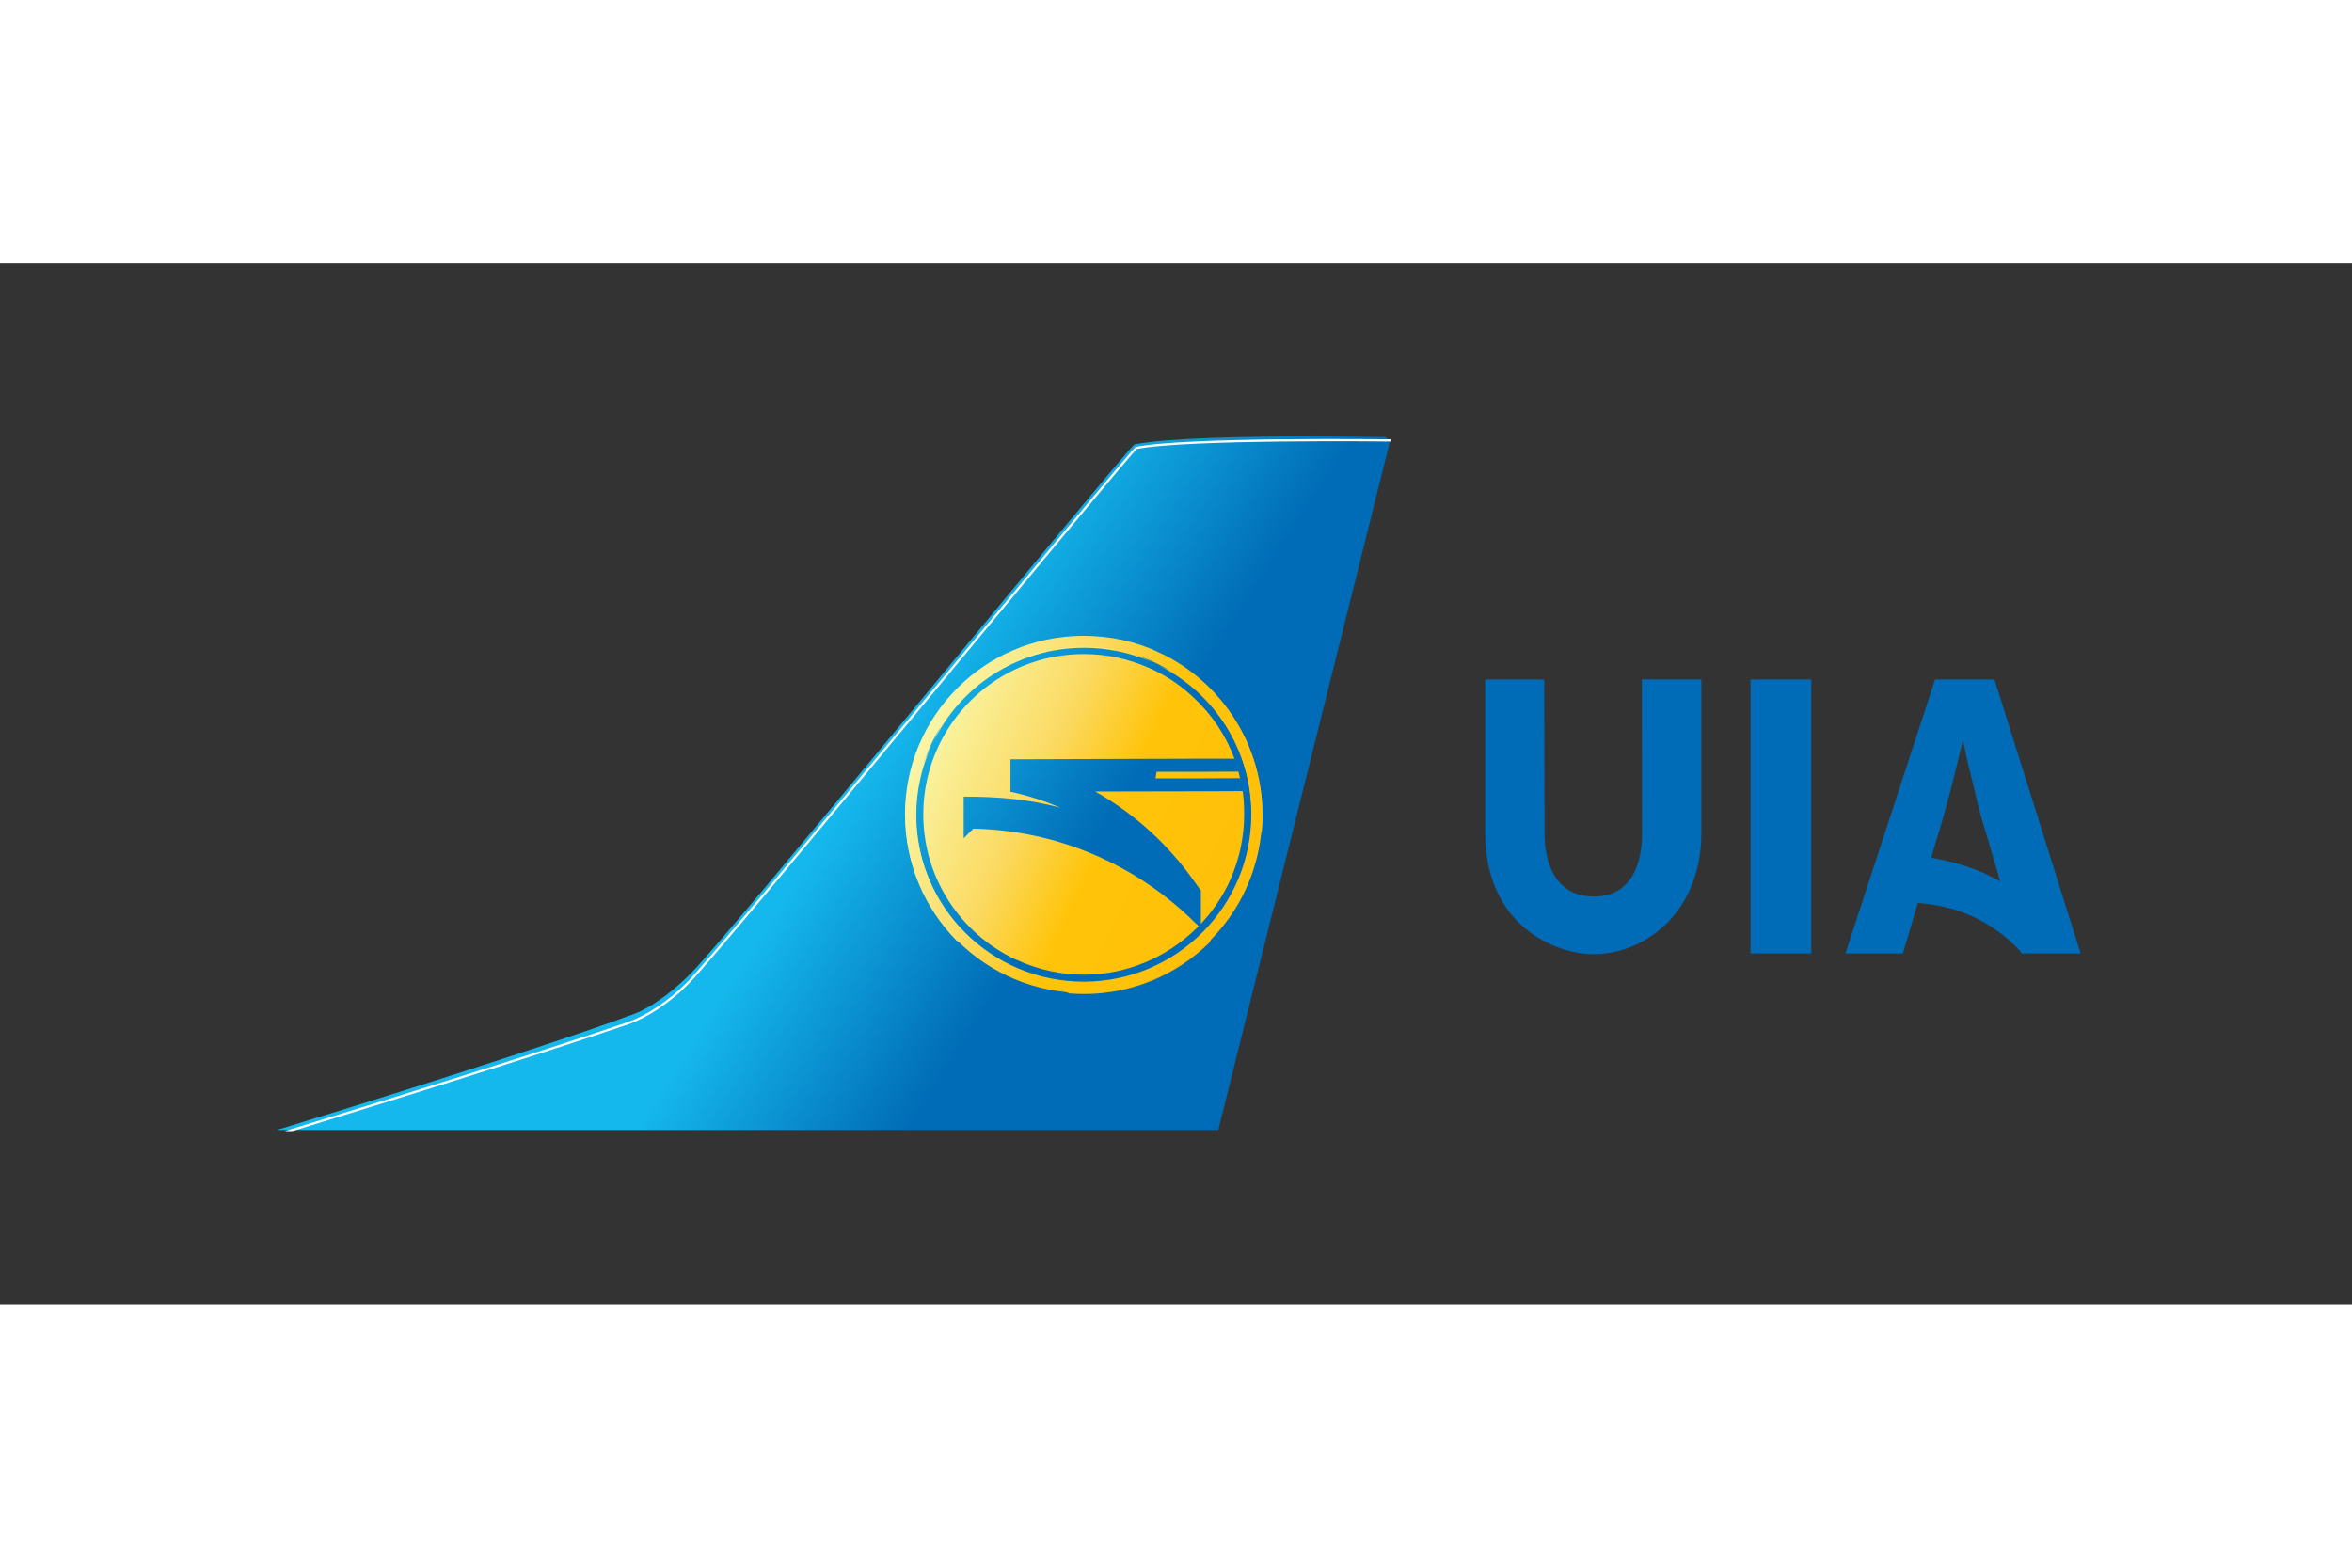 <svg xmlns="http://www.w3.org/2000/svg" xmlns:xlink="http://www.w3.org/1999/xlink" height="800" width="1200" viewBox="-57 -36.436 494.001 218.618"><rect x="-57" y="-36.436" width="494.001" height="218.618" fill="#333333" stroke="none"/><defs><linearGradient id="a"><stop offset="0" stop-color="#f9f5a5"/><stop offset=".335" stop-color="#fbda63"/><stop offset=".581" stop-color="#ffc409"/><stop offset="1" stop-color="#ffbf0a"/></linearGradient><linearGradient id="b"><stop offset="0" stop-color="#15b8ec"/><stop offset=".55" stop-color="#15b8ec"/><stop offset=".72" stop-color="#006bb6"/><stop offset="1" stop-color="#006bb6"/></linearGradient><linearGradient gradientUnits="userSpaceOnUse" xlink:href="#a" id="g" y2="438.234" x2="370.833" y1="415.558" x1="322.355"/><linearGradient y2="577.306" x2="319.606" y1="464.688" x1="144.281" gradientUnits="userSpaceOnUse" id="d" xlink:href="#b"/><clipPath id="e"><path d="M285.963 541.117a21.686 21.686 0 01-15.287-6.324l-3.118-6.657c3.276 6.866 10.285 11.629 18.411 11.65a20.367 20.367 0 008.288-1.729l-6.357 2.98c-.618.053-1.244.08-1.875.08h-.062m20.484-21.676a20.344 20.344 0 00-1.882-8.626l3.135 6.695c.053.628.079 1.264.077 1.906a21.694 21.694 0 01-6.301 15.26l-1.725.806-4.65 2.18c6.706-3.333 11.322-10.241 11.346-18.221m-42.109 1.818a22.192 22.192 0 01-.082-1.955 21.7 21.7 0 016.258-15.217l6.572-3.079c-6.791 3.306-11.478 10.266-11.502 18.33a20.27 20.27 0 001.849 8.531zm21.731-22.301h-.052c-2.984 0-5.821.641-8.378 1.792l4.795-2.246 1.773-.831c.615-.05 1.236-.075 1.864-.074a21.688 21.688 0 0115.247 6.283l3.178 6.787c-3.265-6.904-10.285-11.689-18.427-11.711"/></clipPath><clipPath id="h"><path d="M187 480.89h242v97H187z"/></clipPath><clipPath id="c"><path d="M365.239 346.813c-3.411 3.423-61.371 74.362-67.505 80.538-3.755 3.764-7.17 5.825-9.563 6.519-3.355 1.35-23.287 8.141-53.536 17.38h143.391l26.213-105.145-.656-.425a689.508 689.508 0 00-11.268-.092c-9.543 0-22.079.21-27.076 1.225"/></clipPath><clipPath id="f"><path d="M357.469 375.969c-15.028.035-27.193 12.224-27.156 27.25.043 15.029 12.253 27.194 27.28 27.156 10.83-.028 20.146-6.369 24.5-15.531l.126-.281a27.176 27.176 0 002.5-11.47c-.03-10.836-6.383-20.182-15.563-24.53l-.187-.094c-3.476-1.614-7.353-2.5-11.438-2.5h-.062zm0 1.656c14.097-.036 25.551 11.373 25.594 25.438.033 14.1-11.37 25.556-25.47 25.593h-.062c-14.074.001-25.521-11.385-25.562-25.469-.031-14.062 11.396-25.526 25.5-25.562zm.031 1.125c-9.704.021-18.066 5.674-22 13.844l-.219.469a24.297 24.297 0 00-2.187 10.156c.025 9.7 5.718 18.08 13.937 22l.313.125a24.447 24.447 0 0010.281 2.25c6.569-.019 12.541-2.684 16.906-6.906.186-.153.346-.305.5-.5-.154-.152-.31-.313-.5-.47-8.717-8.668-20.63-14.096-33.812-14.374l-1.469 1.469v-6.344h.187c5.334-.012 10.05.467 14.532 1.687-2.44-1.071-5.002-1.864-7.594-2.437v-4.938l28.094-.093h6.031c-1.32-3.514-3.404-6.655-6.063-9.157a24.106 24.106 0 00-6.093-4.281l-.907-.406a24.213 24.213 0 00-9.843-2.094h-.094zm23.594 17.906l-6.625.031h-5.844l-.156 1h6l6.875-.03c-.08-.35-.17-.654-.25-1zm.656 2.969l-7.281.031-15.188.031c6.075 3.42 11.264 8.207 15.219 13.875.311.425.605.822.875 1.25v.063s-.005.021 0 .031c-.01.01 0 .021 0 .063v4.875a24.719 24.719 0 004.094-5.875l.437-.969a24.325 24.325 0 002.063-9.906c0-1.199-.059-2.31-.219-3.469z"/></clipPath></defs><path clip-path="url(#c)" transform="translate(-322.42 -476.683) scale(1.379)" d="M276.219 263.563L144.28 467.188 319.5 580.28l131.969-203.625z" fill="url(#d)"/><g clip-path="url(#e)" transform="matrix(1.724 0 0 -1.724 -322.42 974.883)"><path d="M258.853 509.546l17.319 36.984 4.16-1.945L263.01 507.6l-4.158 1.945z" fill="#f9f790"/><path d="M263.01 507.601l17.321 36.984.835-.39-17.32-36.984-.835.39z" fill="#f9f790"/><path d="M263.845 507.21l17.32 36.984 2.2-1.031-17.32-36.983-2.2 1.03z" fill="#f9f489"/><path d="M266.045 506.18l17.32 36.983 6.676-3.13-17.319-36.98a58854.49 58854.49 0 00-6.677 3.127z" fill="#f9ee77"/><path d="M272.722 503.053l17.32 36.98 6.675-3.129-17.318-36.979-6.677 3.128z" fill="#fad947"/><path d="M279.399 499.925l17.318 36.979 2.2-1.031-17.318-36.979c-.53.25-1.29.605-2.2 1.031z" fill="#fac71b"/><path d="M281.6 498.894l17.317 36.979c.53-.249.834-.39.834-.39l-17.317-36.98-.835.391z" fill="#fbc10e"/><path d="M282.434 498.504l17.317 36.978 8.018-3.748-17.322-36.983-8.013 3.753z" fill="#fbbf09"/><path d="M290.447 494.75l17.322 36.984 5.406-2.533-17.32-36.983-5.408 2.533z" fill="#fabb09"/></g><path clip-path="url(#f)" transform="translate(-322.42 -476.683) scale(1.379)" d="M344.406 367l-23.062 49.281 49.281 23.063 23.063-49.281z" fill="url(#g)"/><g clip-path="url(#h)" transform="matrix(1.724 0 0 -1.724 -322.42 974.883)"><path d="M323.38 565.054s-24.904.314-30.999-.92c-2.436-2.445-50.285-60.844-54.67-65.251-2.295-2.304-4.998-4.067-7.272-4.851-20.413-7.022-87.744-27.504-98.48-29.679" fill="none" stroke="#fff" stroke-width=".272"/></g><path d="M287.875 83.562c0 4.685-1.435 12.986-10.09 12.986-8.735 0-10.374-8.224-10.374-12.986l-.081-32.616h-12.39v32.22c0 19.372 14.588 25.491 22.766 25.491 10.797 0 22.64-8.819 22.64-25.492v-32.22h-12.493zm22.8 24.949h12.754V50.935h-12.754zm37.94-20.121l.904-3.09c.91-2.892 1.65-5.367 3.057-10.652.66-2.647 1.902-7.517 2.725-10.992 1.077 5.537 1.57 6.94 2.312 10.08.662 2.891 1.326 5.778 3.143 11.564l2.364 8.078c-4.962-2.885-10.073-4.199-14.506-4.988m13.294-37.455h-12.47l-18.835 57.576h12.065l3.155-10.625c4.388.404 13.583 1.5 21.709 10.363l.077.262h12.392z" fill="#006cb7"/></svg>